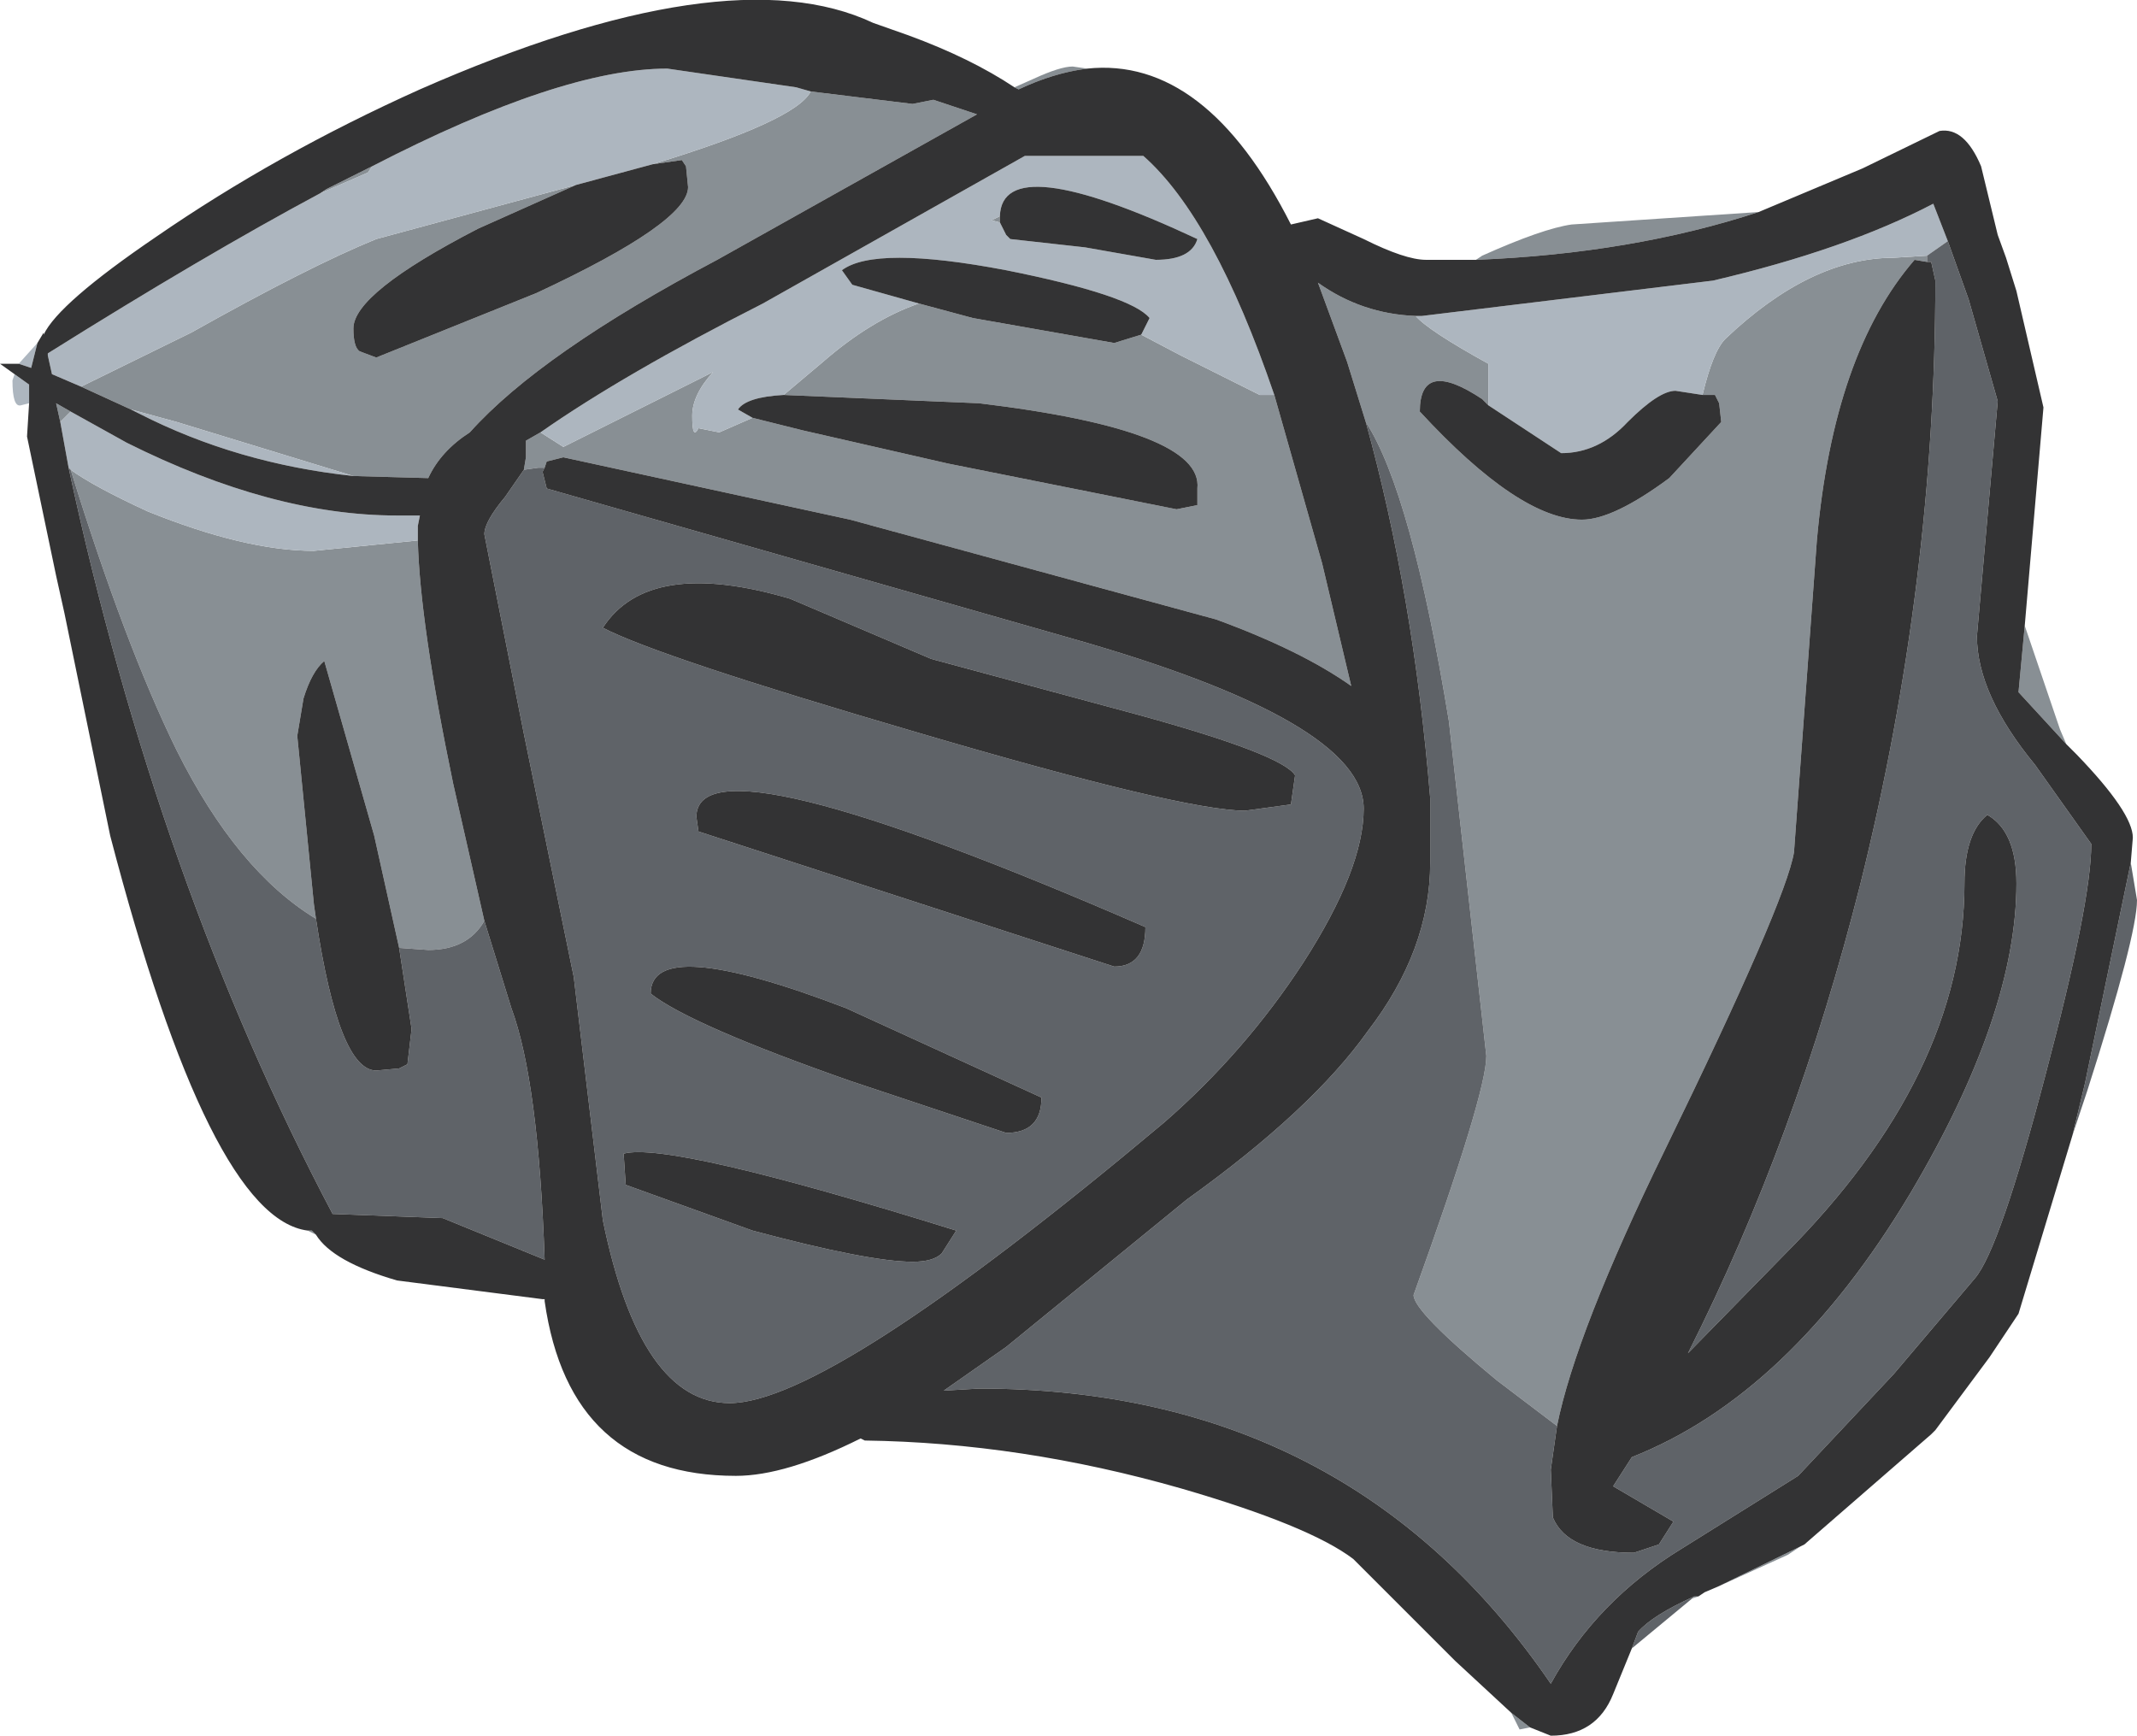 <?xml version="1.0" encoding="UTF-8" standalone="no"?>
<svg xmlns:ffdec="https://www.free-decompiler.com/flash" xmlns:xlink="http://www.w3.org/1999/xlink" ffdec:objectType="frame" height="41.75px" width="51.4px" xmlns="http://www.w3.org/2000/svg">
  <g transform="matrix(1.0, 0.0, 0.0, 1.0, 0.0, 0.0)">
    <use ffdec:characterId="1103" height="41.75" transform="matrix(1.0, 0.0, 0.0, 1.0, 0.0, 0.0)" width="51.4" xlink:href="#shape0"/>
  </g>
  <defs>
    <g id="shape0" transform="matrix(1.0, 0.0, 0.0, 1.0, 0.0, 0.0)">
      <path d="M48.7 15.05 L49.55 17.55 49.7 17.9 48.55 16.65 48.7 15.05 M43.3 37.2 L43.0 37.4 41.35 38.15 43.3 37.2 M40.85 38.4 L40.7 38.45 40.75 38.4 40.85 38.4 M36.8 41.55 L36.55 41.6 36.35 41.2 36.8 41.55 M7.6 29.7 L7.4 29.6 7.5 29.6 7.6 29.7 M24.4 2.1 L24.85 1.9 Q25.5 1.6 25.8 1.6 L26.15 1.65 Q25.35 1.75 24.5 2.15 L24.4 2.1 M35.5 6.25 L35.65 6.15 Q37.1 5.5 37.8 5.4 L42.3 5.1 Q39.25 6.1 35.5 6.25 M34.05 7.6 Q34.35 7.95 35.8 8.75 L35.8 9.75 35.65 9.6 Q34.15 8.6 34.15 9.9 36.55 12.5 38.05 12.5 38.8 12.5 40.15 11.5 L41.4 10.15 41.35 9.7 41.25 9.5 40.95 9.5 Q41.2 8.45 41.5 8.15 43.55 6.2 45.55 6.2 L46.35 6.15 46.35 6.3 46.05 6.25 Q44.1 8.5 43.7 13.0 L43.15 20.5 Q42.95 21.7 40.05 27.65 37.9 32.05 37.45 34.3 L36.0 33.2 Q34.0 31.55 34.0 31.15 35.75 26.3 35.75 25.4 L34.85 17.35 Q33.95 11.85 32.85 10.15 L32.4 8.7 31.7 6.8 Q32.75 7.55 34.05 7.6 M19.5 2.2 L21.95 2.5 22.45 2.4 23.5 2.75 17.25 6.25 Q13.0 8.5 11.3 10.4 10.6 10.85 10.3 11.5 L8.5 11.45 4.25 10.15 3.15 9.85 1.95 9.3 4.6 8.0 Q7.45 6.4 9.05 5.75 L13.85 4.45 11.5 5.5 Q8.5 7.05 8.5 7.9 8.5 8.35 8.65 8.45 L9.05 8.6 12.9 7.05 Q16.55 5.35 16.55 4.5 L16.5 4.0 16.4 3.85 15.7 3.95 Q19.15 2.9 19.5 2.2 M24.05 5.35 L23.85 5.3 24.05 5.2 24.05 5.3 24.05 5.35 M22.1 7.3 L23.4 7.65 26.8 8.25 27.45 8.05 28.4 8.55 30.3 9.5 30.65 9.5 31.8 13.55 32.5 16.5 Q31.3 15.65 29.25 14.9 L20.45 12.5 13.55 11.0 13.15 11.1 13.1 11.25 12.95 11.25 12.6 11.3 12.65 11.0 12.65 10.6 13.0 10.4 13.55 10.75 17.15 8.95 Q16.65 9.5 16.65 10.0 16.65 10.6 16.8 10.3 L17.3 10.4 18.1 10.05 19.3 10.35 22.8 11.15 28.3 12.25 28.8 12.15 28.8 11.75 Q28.95 10.35 23.55 9.7 L18.85 9.5 19.8 8.7 Q20.95 7.7 22.1 7.3 M8.95 4.0 L8.85 4.15 7.7 4.65 7.85 4.55 8.95 4.0 M1.45 10.15 L1.35 9.7 1.7 9.9 1.45 10.15 M10.05 13.0 Q10.1 15.0 10.9 18.85 L11.65 22.15 Q11.25 22.85 10.3 22.85 L9.6 22.8 9.0 20.1 7.8 15.9 Q7.5 16.15 7.3 16.8 L7.15 17.7 7.55 21.75 7.6 22.1 Q5.7 20.95 4.25 18.05 3.0 15.5 1.7 11.3 2.25 11.7 3.55 12.3 5.9 13.25 7.55 13.25 L10.05 13.0" fill="#888f94" fill-rule="evenodd" stroke="none"/>
      <path d="M0.7 9.7 L0.5 9.75 Q0.3 9.8 0.3 9.15 L0.35 9.0 0.7 9.25 0.7 9.7 M0.45 8.75 L0.9 8.25 0.75 8.85 0.45 8.75 M46.85 5.8 L46.35 6.15 45.55 6.2 Q43.55 6.2 41.5 8.15 41.2 8.45 40.95 9.5 L40.3 9.4 Q39.9 9.4 39.15 10.15 38.45 10.9 37.55 10.9 L35.8 9.75 35.8 8.75 Q34.35 7.95 34.05 7.6 L34.2 7.6 41.2 6.75 Q44.4 6.0 46.5 4.9 L46.85 5.8 M19.5 2.2 Q19.15 2.9 15.7 3.95 L13.85 4.45 9.05 5.75 Q7.45 6.4 4.6 8.0 L1.95 9.3 1.25 9.0 1.15 8.55 1.15 8.5 Q4.9 6.15 7.7 4.65 L8.85 4.15 8.95 4.0 Q13.5 1.65 16.05 1.65 L19.15 2.1 19.5 2.2 M3.15 9.85 L4.25 10.15 8.5 11.45 Q5.7 11.15 3.35 9.95 L3.15 9.85 M24.05 5.2 L23.85 5.3 24.05 5.35 24.2 5.65 24.3 5.75 26.1 5.95 27.8 6.25 Q28.65 6.25 28.8 5.75 24.1 3.55 24.05 5.2 M27.45 8.05 L27.65 7.65 Q27.2 7.1 24.2 6.5 21.05 5.9 20.25 6.5 L20.5 6.85 22.1 7.3 Q20.95 7.7 19.8 8.7 L18.85 9.5 Q17.95 9.55 17.75 9.85 L18.1 10.05 17.3 10.4 16.8 10.3 Q16.65 10.6 16.65 10.0 16.65 9.5 17.15 8.95 L13.55 10.75 13.0 10.4 Q15.0 9.0 18.35 7.3 L24.65 3.75 27.5 3.75 Q29.2 5.25 30.65 9.5 L30.3 9.5 28.4 8.55 27.45 8.05 M1.65 11.25 L1.45 10.15 1.7 9.9 3.05 10.65 Q6.55 12.4 9.55 12.4 L10.1 12.4 10.05 12.65 10.05 13.0 7.55 13.25 Q5.9 13.25 3.55 12.3 2.25 11.7 1.7 11.3 L1.65 11.25" fill="#adb6bf" fill-rule="evenodd" stroke="none"/>
      <path d="M51.25 20.75 L51.4 21.65 Q51.4 22.5 50.2 26.25 L49.85 27.3 50.15 26.05 51.25 20.75 M40.7 38.45 L39.25 39.65 39.4 39.25 Q39.75 38.85 40.75 38.4 L40.7 38.45 M46.35 6.15 L46.85 5.8 47.35 7.2 48.05 9.65 47.55 15.3 Q47.55 16.7 48.95 18.4 L50.3 20.3 Q50.3 21.7 49.2 25.85 48.1 30.05 47.5 30.75 L45.55 33.05 43.25 35.5 40.45 37.25 Q38.4 38.5 37.3 40.5 32.45 33.4 23.55 33.4 L22.7 33.45 24.2 32.4 28.55 28.85 Q31.55 26.7 32.9 24.8 34.4 22.85 34.4 20.75 L34.4 19.85 34.4 19.2 Q34.0 14.3 32.85 10.15 33.95 11.85 34.85 17.35 L35.75 25.4 Q35.75 26.3 34.0 31.15 34.0 31.55 36.0 33.2 L37.45 34.3 37.3 35.35 37.35 36.5 Q37.7 37.35 39.3 37.35 L39.9 37.15 40.25 36.6 38.8 35.75 39.25 35.05 Q43.05 33.55 45.95 28.7 48.5 24.4 48.5 21.25 48.5 20.0 47.8 19.6 47.25 20.05 47.25 21.25 47.25 25.85 42.9 30.2 L40.6 32.55 Q43.2 27.4 44.75 21.25 46.55 14.0 46.55 6.75 L46.45 6.3 46.35 6.3 46.35 6.15 M12.6 11.3 L12.95 11.25 13.1 11.25 13.05 11.35 13.15 11.75 25.75 15.35 Q32.8 17.35 32.8 19.45 32.8 20.9 31.35 23.15 29.95 25.3 28.0 27.0 19.95 33.75 17.55 33.75 15.4 33.75 14.5 29.35 L13.8 23.5 12.6 17.65 11.65 12.85 Q11.65 12.55 12.15 11.95 L12.6 11.3 M22.0 17.6 Q28.45 19.5 29.95 19.5 L31.05 19.35 31.15 18.65 Q30.85 18.15 27.4 17.2 L22.4 15.85 19.0 14.4 Q15.6 13.4 14.5 15.1 15.85 15.8 22.0 17.6 M26.8 23.25 Q27.55 23.25 27.55 22.3 16.75 17.6 16.75 19.65 L16.8 20.0 26.8 23.25 M11.65 22.15 L12.3 24.25 Q12.95 26.0 13.1 30.3 L10.65 29.3 8.0 29.2 Q3.8 21.25 1.65 11.25 L1.7 11.3 Q3.0 15.5 4.25 18.05 5.7 20.95 7.6 22.1 8.15 25.75 9.05 25.75 L9.6 25.7 9.8 25.6 9.9 24.75 9.6 22.8 10.3 22.85 Q11.25 22.85 11.65 22.15 M15.0 27.75 L15.05 28.5 18.1 29.6 Q20.9 30.35 21.95 30.35 22.45 30.35 22.65 30.15 L23.0 29.6 Q16.1 27.45 15.0 27.75 M20.45 26.0 L24.2 27.25 Q25.05 27.25 25.05 26.4 L20.35 24.25 Q15.65 22.45 15.65 23.9 16.6 24.65 20.45 26.0" fill="#5f6368" fill-rule="evenodd" stroke="none"/>
      <path d="M42.3 5.1 L44.8 4.05 46.65 3.15 Q47.25 3.05 47.65 4.0 L48.05 5.65 48.25 6.2 48.5 7.0 49.15 9.8 48.7 15.05 48.55 16.65 49.7 17.9 49.95 18.15 Q51.3 19.55 51.3 20.15 L51.25 20.75 50.15 26.05 49.85 27.3 48.55 31.6 47.85 32.65 46.55 34.4 46.45 34.5 43.4 37.15 43.3 37.2 41.35 38.15 41.0 38.3 40.85 38.4 40.75 38.4 Q39.75 38.85 39.4 39.25 L39.25 39.65 38.8 40.75 Q38.4 41.75 37.3 41.75 L36.8 41.55 36.35 41.2 35.0 39.95 32.55 37.5 Q31.5 36.7 28.4 35.8 24.55 34.7 20.8 34.65 L20.7 34.6 Q18.9 35.5 17.7 35.5 13.7 35.5 13.1 31.3 L13.1 31.25 13.05 31.25 9.55 30.8 Q8.0 30.35 7.6 29.7 L7.5 29.6 7.4 29.6 Q5.05 29.3 2.65 20.1 L1.55 14.75 1.35 13.85 0.65 10.5 0.7 9.7 0.7 9.25 0.35 9.0 0.0 8.75 0.45 8.75 0.75 8.85 0.9 8.25 1.05 8.0 1.05 8.05 Q1.4 7.3 3.75 5.7 6.65 3.7 10.1 2.15 17.5 -1.1 21.0 0.55 L21.85 0.85 Q23.35 1.4 24.4 2.1 L24.5 2.15 Q25.35 1.75 26.15 1.65 29.0 1.35 31.05 5.4 L31.7 5.25 32.8 5.75 Q33.8 6.25 34.3 6.25 L35.5 6.25 Q39.25 6.1 42.3 5.1 M46.85 5.8 L46.5 4.9 Q44.4 6.0 41.2 6.75 L34.2 7.6 34.05 7.6 Q32.75 7.55 31.7 6.8 L32.4 8.7 32.85 10.15 Q34.0 14.3 34.4 19.2 L34.4 19.85 34.4 20.75 Q34.4 22.85 32.9 24.8 31.55 26.7 28.55 28.85 L24.2 32.4 22.7 33.45 23.55 33.4 Q32.45 33.4 37.3 40.5 38.4 38.5 40.45 37.25 L43.25 35.5 45.55 33.05 47.5 30.75 Q48.1 30.05 49.2 25.85 50.3 21.7 50.3 20.3 L48.95 18.4 Q47.55 16.7 47.55 15.3 L48.05 9.65 47.35 7.2 46.85 5.8 M35.8 9.75 L37.55 10.9 Q38.45 10.9 39.15 10.15 39.9 9.4 40.3 9.4 L40.95 9.5 41.25 9.5 41.35 9.7 41.4 10.15 40.15 11.5 Q38.8 12.5 38.05 12.5 36.55 12.5 34.15 9.9 34.15 8.6 35.65 9.6 L35.8 9.75 M46.35 6.3 L46.45 6.3 46.55 6.75 Q46.55 14.0 44.75 21.25 43.2 27.4 40.6 32.55 L42.9 30.2 Q47.25 25.85 47.25 21.25 47.25 20.05 47.8 19.6 48.5 20.0 48.5 21.25 48.5 24.4 45.95 28.7 43.05 33.55 39.25 35.05 L38.8 35.75 40.25 36.6 39.9 37.15 39.3 37.35 Q37.7 37.35 37.35 36.5 L37.3 35.35 37.45 34.3 Q37.9 32.05 40.05 27.65 42.95 21.7 43.15 20.5 L43.7 13.0 Q44.1 8.5 46.05 6.25 L46.35 6.3 M8.5 11.45 L10.3 11.5 Q10.6 10.85 11.3 10.4 13.0 8.5 17.25 6.25 L23.5 2.75 22.45 2.4 21.95 2.5 19.5 2.2 19.15 2.1 16.05 1.65 Q13.5 1.65 8.95 4.0 L7.85 4.55 7.7 4.65 Q4.9 6.15 1.15 8.5 L1.15 8.55 1.25 9.0 1.95 9.3 3.15 9.85 3.35 9.95 Q5.7 11.15 8.5 11.45 M15.7 3.95 L16.4 3.85 16.5 4.0 16.55 4.5 Q16.55 5.35 12.9 7.05 L9.05 8.6 8.65 8.45 Q8.5 8.35 8.5 7.9 8.5 7.05 11.5 5.5 L13.85 4.45 15.7 3.95 M24.05 5.35 L24.05 5.3 24.05 5.2 Q24.1 3.55 28.8 5.75 28.65 6.25 27.8 6.25 L26.1 5.95 24.3 5.75 24.2 5.65 24.05 5.35 M27.45 8.05 L26.8 8.25 23.4 7.65 22.1 7.3 20.5 6.85 20.25 6.5 Q21.05 5.9 24.2 6.5 27.2 7.1 27.65 7.65 L27.45 8.05 M18.85 9.5 L23.55 9.7 Q28.95 10.35 28.8 11.75 L28.8 12.15 28.3 12.25 22.8 11.15 19.3 10.35 18.1 10.05 17.75 9.85 Q17.95 9.55 18.85 9.5 M13.0 10.4 L12.65 10.6 12.65 11.0 12.6 11.3 12.15 11.95 Q11.65 12.55 11.65 12.85 L12.6 17.65 13.8 23.5 14.5 29.35 Q15.4 33.75 17.55 33.75 19.95 33.75 28.0 27.0 29.95 25.3 31.35 23.15 32.8 20.9 32.8 19.45 32.8 17.35 25.75 15.35 L13.15 11.75 13.05 11.35 13.1 11.25 13.15 11.1 13.55 11.0 20.45 12.5 29.25 14.9 Q31.3 15.65 32.5 16.5 L31.8 13.55 30.65 9.5 Q29.2 5.25 27.5 3.75 L24.65 3.75 18.35 7.3 Q15.0 9.0 13.0 10.4 M26.8 23.25 L16.8 20.0 16.75 19.65 Q16.75 17.6 27.55 22.3 27.55 23.25 26.8 23.25 M22.0 17.6 Q15.85 15.8 14.5 15.1 15.6 13.4 19.0 14.4 L22.4 15.85 27.4 17.2 Q30.85 18.15 31.15 18.65 L31.05 19.35 29.95 19.5 Q28.45 19.5 22.0 17.6 M1.45 10.15 L1.65 11.25 Q3.8 21.25 8.0 29.2 L10.65 29.3 13.1 30.3 Q12.95 26.0 12.3 24.25 L11.65 22.15 10.9 18.85 Q10.1 15.0 10.05 13.0 L10.05 12.65 10.1 12.4 9.55 12.4 Q6.55 12.4 3.05 10.65 L1.7 9.9 1.35 9.7 1.45 10.15 M7.6 22.1 L7.55 21.75 7.15 17.7 7.3 16.8 Q7.5 16.15 7.8 15.9 L9.0 20.1 9.6 22.8 9.9 24.75 9.8 25.6 9.6 25.7 9.05 25.75 Q8.15 25.75 7.6 22.1 M15.0 27.75 Q16.1 27.45 23.0 29.6 L22.65 30.15 Q22.45 30.35 21.95 30.35 20.9 30.35 18.1 29.6 L15.05 28.5 15.0 27.75 M20.45 26.0 Q16.6 24.65 15.65 23.9 15.65 22.45 20.35 24.25 L25.05 26.4 Q25.05 27.25 24.2 27.25 L20.45 26.0" fill="#333334" fill-rule="evenodd" stroke="none"/>
    </g>
  </defs>
</svg>
